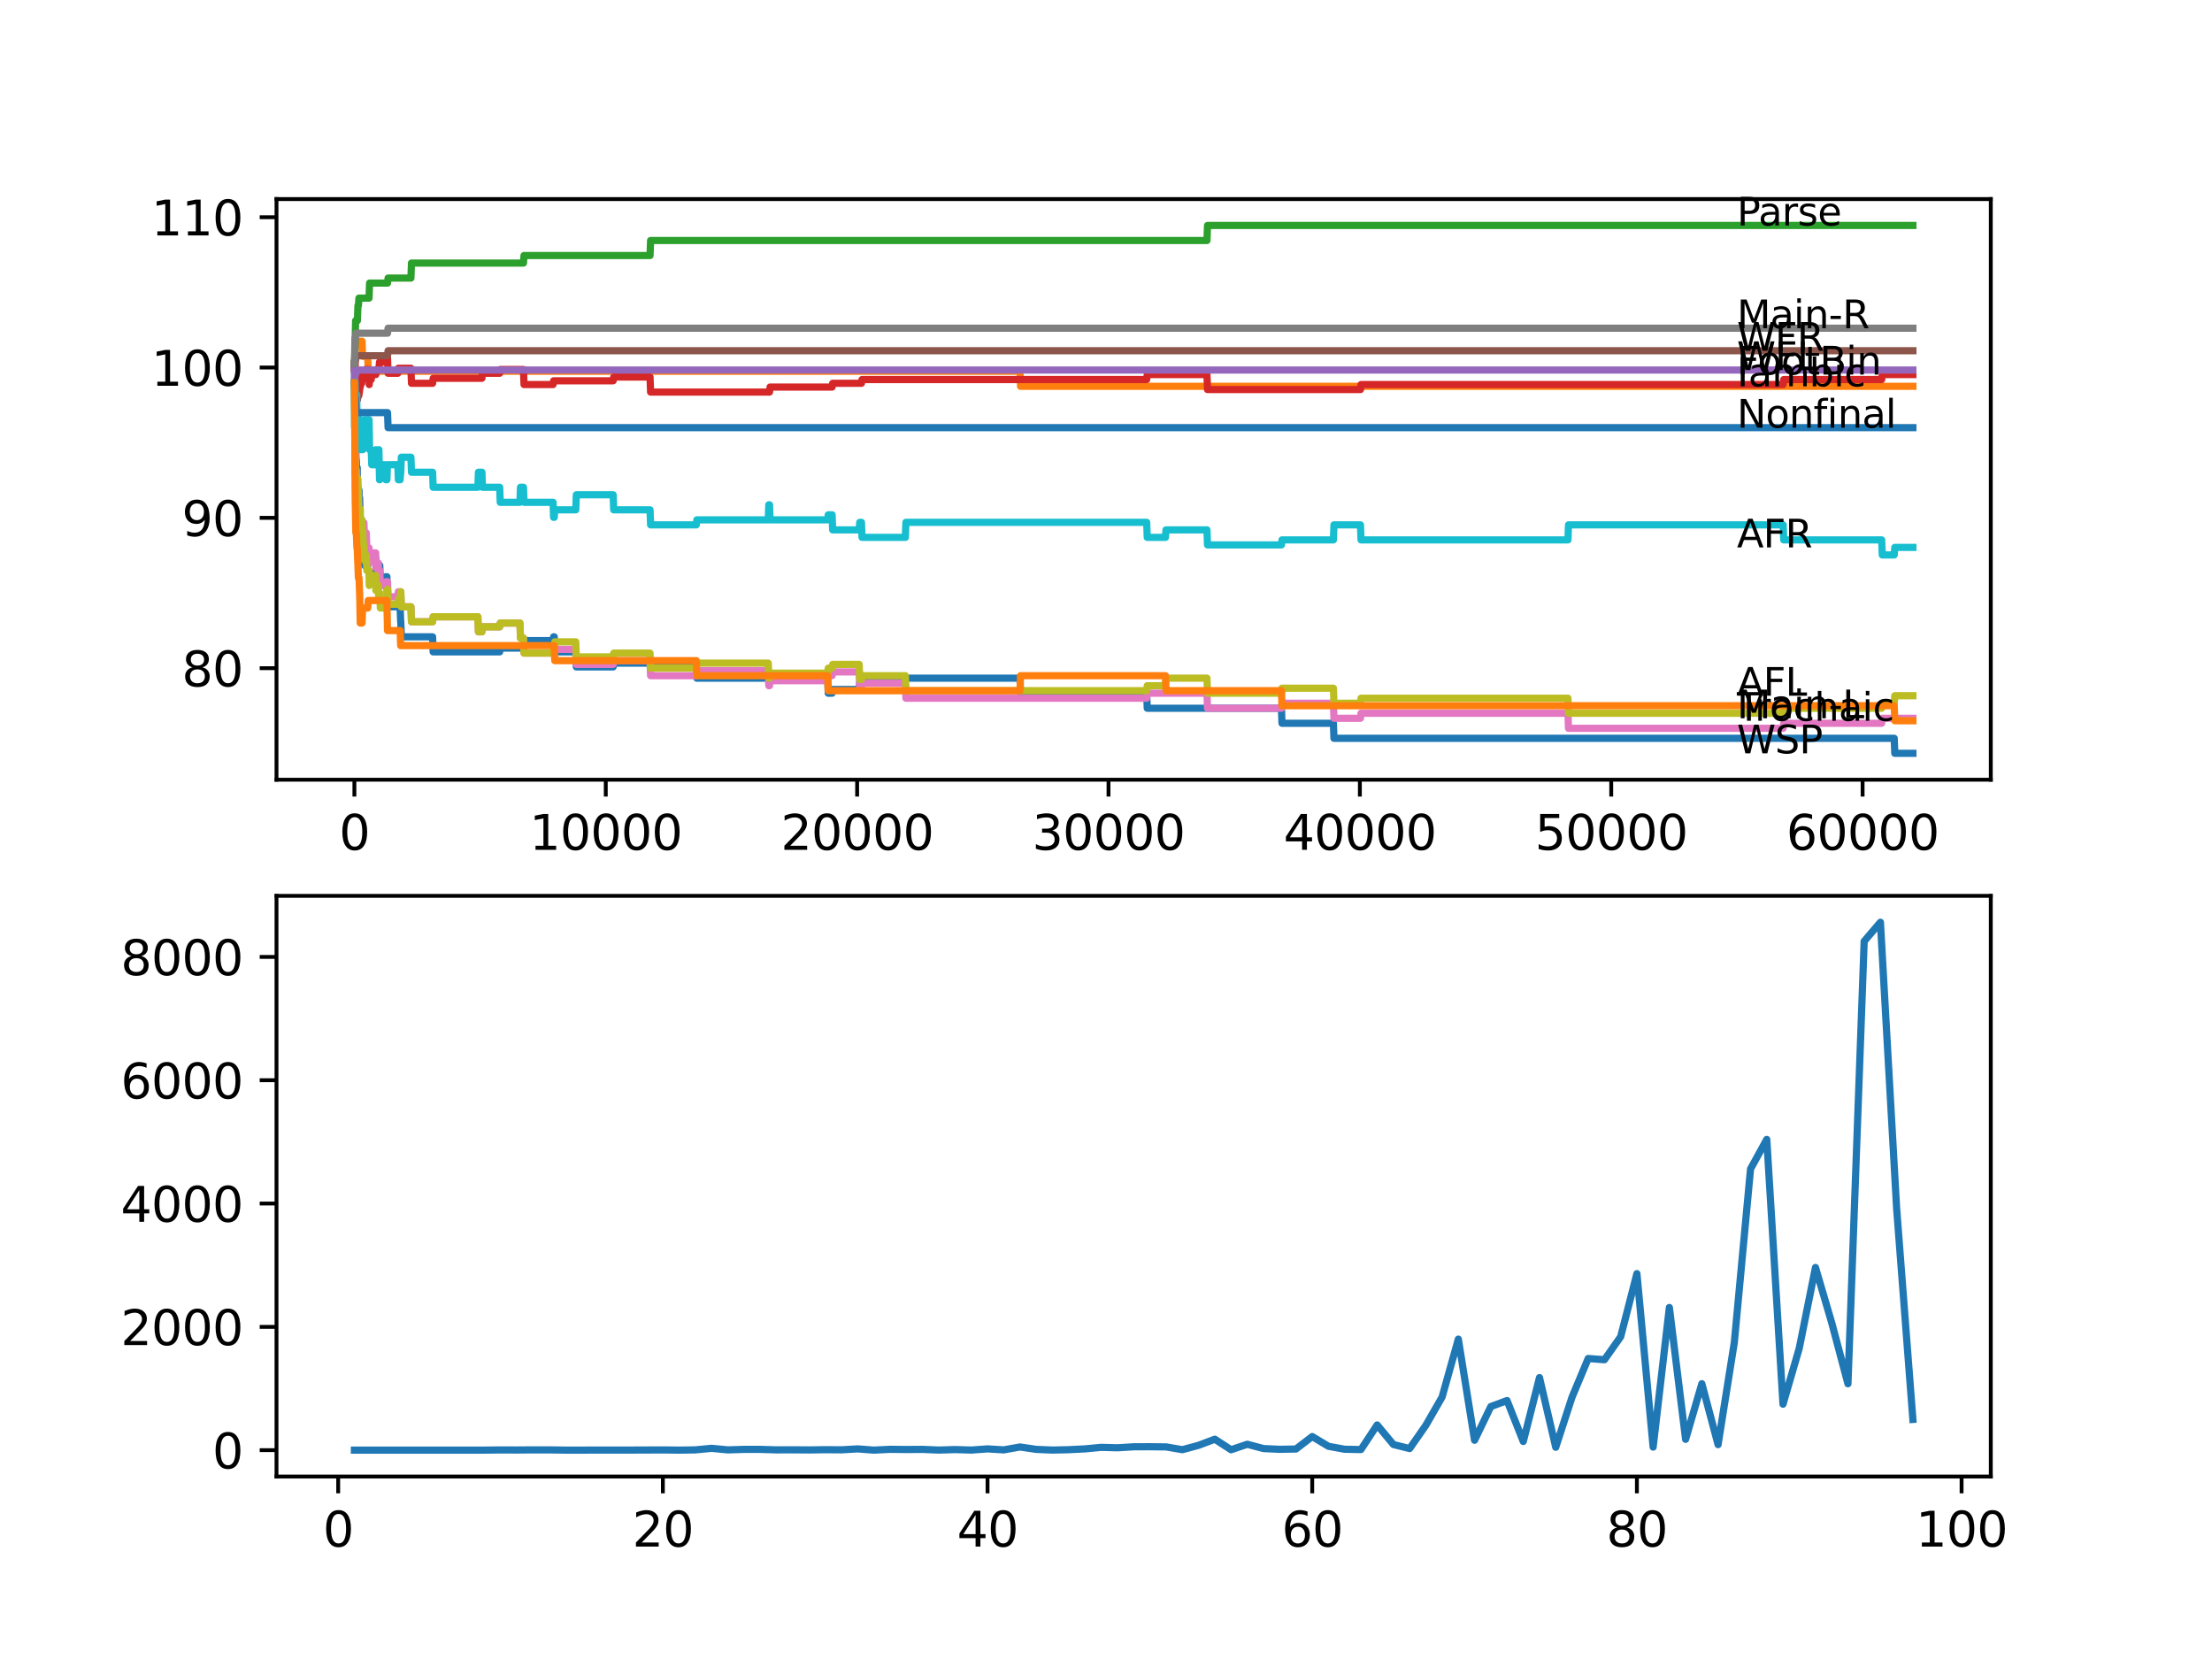 <?xml version="1.0" encoding="utf-8" standalone="no"?>
<!DOCTYPE svg PUBLIC "-//W3C//DTD SVG 1.1//EN"
  "http://www.w3.org/Graphics/SVG/1.1/DTD/svg11.dtd">
<svg xmlns:xlink="http://www.w3.org/1999/xlink" width="460.8pt" height="345.6pt" viewBox="0 0 460.8 345.6" xmlns="http://www.w3.org/2000/svg" version="1.1">
 <defs>
  <style type="text/css">*{stroke-linejoin: round; stroke-linecap: butt}</style>
 </defs>
 <g id="figure_1">
  <g id="patch_1">
   <path d="M 0 345.6 
L 460.8 345.6 
L 460.8 0 
L 0 0 
z
" style="fill: #ffffff"/>
  </g>
  <g id="axes_1">
   <g id="patch_2">
    <path d="M 57.6 162.432 
L 414.72 162.432 
L 414.72 41.472 
L 57.6 41.472 
z
" style="fill: #ffffff"/>
   </g>
   <g id="matplotlib.axis_1">
    <g id="xtick_1">
     <g id="line2d_1">
      <defs>
       <path id="me1a599a9f2" d="M 0 0 
L 0 3.5 
" style="stroke: #000000; stroke-width: 0.8"/>
      </defs>
      <g>
       <use xlink:href="#me1a599a9f2" x="73.827" y="162.432" style="stroke: #000000; stroke-width: 0.8"/>
      </g>
     </g>
     <g id="text_1">
      <!-- 0 -->
      <g transform="translate(70.646 177.03)scale(0.1 -0.1)">
       <defs>
        <path id="DejaVuSans-30" d="M 2034 4250 
Q 1547 4250 1301 3770 
Q 1056 3291 1056 2328 
Q 1056 1369 1301 889 
Q 1547 409 2034 409 
Q 2525 409 2770 889 
Q 3016 1369 3016 2328 
Q 3016 3291 2770 3770 
Q 2525 4250 2034 4250 
z
M 2034 4750 
Q 2819 4750 3233 4129 
Q 3647 3509 3647 2328 
Q 3647 1150 3233 529 
Q 2819 -91 2034 -91 
Q 1250 -91 836 529 
Q 422 1150 422 2328 
Q 422 3509 836 4129 
Q 1250 4750 2034 4750 
z
" transform="scale(0.016)"/>
       </defs>
       <use xlink:href="#DejaVuSans-30"/>
      </g>
     </g>
    </g>
    <g id="xtick_2">
     <g id="line2d_2">
      <g>
       <use xlink:href="#me1a599a9f2" x="126.192" y="162.432" style="stroke: #000000; stroke-width: 0.8"/>
      </g>
     </g>
     <g id="text_2">
      <!-- 10000 -->
      <g transform="translate(110.286 177.03)scale(0.1 -0.1)">
       <defs>
        <path id="DejaVuSans-31" d="M 794 531 
L 1825 531 
L 1825 4091 
L 703 3866 
L 703 4441 
L 1819 4666 
L 2450 4666 
L 2450 531 
L 3481 531 
L 3481 0 
L 794 0 
L 794 531 
z
" transform="scale(0.016)"/>
       </defs>
       <use xlink:href="#DejaVuSans-31"/>
       <use xlink:href="#DejaVuSans-30" x="63.623"/>
       <use xlink:href="#DejaVuSans-30" x="127.246"/>
       <use xlink:href="#DejaVuSans-30" x="190.869"/>
       <use xlink:href="#DejaVuSans-30" x="254.492"/>
      </g>
     </g>
    </g>
    <g id="xtick_3">
     <g id="line2d_3">
      <g>
       <use xlink:href="#me1a599a9f2" x="178.556" y="162.432" style="stroke: #000000; stroke-width: 0.8"/>
      </g>
     </g>
     <g id="text_3">
      <!-- 20000 -->
      <g transform="translate(162.65 177.03)scale(0.1 -0.1)">
       <defs>
        <path id="DejaVuSans-32" d="M 1228 531 
L 3431 531 
L 3431 0 
L 469 0 
L 469 531 
Q 828 903 1448 1529 
Q 2069 2156 2228 2338 
Q 2531 2678 2651 2914 
Q 2772 3150 2772 3378 
Q 2772 3750 2511 3984 
Q 2250 4219 1831 4219 
Q 1534 4219 1204 4116 
Q 875 4013 500 3803 
L 500 4441 
Q 881 4594 1212 4672 
Q 1544 4750 1819 4750 
Q 2544 4750 2975 4387 
Q 3406 4025 3406 3419 
Q 3406 3131 3298 2873 
Q 3191 2616 2906 2266 
Q 2828 2175 2409 1742 
Q 1991 1309 1228 531 
z
" transform="scale(0.016)"/>
       </defs>
       <use xlink:href="#DejaVuSans-32"/>
       <use xlink:href="#DejaVuSans-30" x="63.623"/>
       <use xlink:href="#DejaVuSans-30" x="127.246"/>
       <use xlink:href="#DejaVuSans-30" x="190.869"/>
       <use xlink:href="#DejaVuSans-30" x="254.492"/>
      </g>
     </g>
    </g>
    <g id="xtick_4">
     <g id="line2d_4">
      <g>
       <use xlink:href="#me1a599a9f2" x="230.921" y="162.432" style="stroke: #000000; stroke-width: 0.8"/>
      </g>
     </g>
     <g id="text_4">
      <!-- 30000 -->
      <g transform="translate(215.015 177.03)scale(0.1 -0.1)">
       <defs>
        <path id="DejaVuSans-33" d="M 2597 2516 
Q 3050 2419 3304 2112 
Q 3559 1806 3559 1356 
Q 3559 666 3084 287 
Q 2609 -91 1734 -91 
Q 1441 -91 1130 -33 
Q 819 25 488 141 
L 488 750 
Q 750 597 1062 519 
Q 1375 441 1716 441 
Q 2309 441 2620 675 
Q 2931 909 2931 1356 
Q 2931 1769 2642 2001 
Q 2353 2234 1838 2234 
L 1294 2234 
L 1294 2753 
L 1863 2753 
Q 2328 2753 2575 2939 
Q 2822 3125 2822 3475 
Q 2822 3834 2567 4026 
Q 2313 4219 1838 4219 
Q 1578 4219 1281 4162 
Q 984 4106 628 3988 
L 628 4550 
Q 988 4650 1302 4700 
Q 1616 4750 1894 4750 
Q 2613 4750 3031 4423 
Q 3450 4097 3450 3541 
Q 3450 3153 3228 2886 
Q 3006 2619 2597 2516 
z
" transform="scale(0.016)"/>
       </defs>
       <use xlink:href="#DejaVuSans-33"/>
       <use xlink:href="#DejaVuSans-30" x="63.623"/>
       <use xlink:href="#DejaVuSans-30" x="127.246"/>
       <use xlink:href="#DejaVuSans-30" x="190.869"/>
       <use xlink:href="#DejaVuSans-30" x="254.492"/>
      </g>
     </g>
    </g>
    <g id="xtick_5">
     <g id="line2d_5">
      <g>
       <use xlink:href="#me1a599a9f2" x="283.285" y="162.432" style="stroke: #000000; stroke-width: 0.8"/>
      </g>
     </g>
     <g id="text_5">
      <!-- 40000 -->
      <g transform="translate(267.379 177.03)scale(0.1 -0.1)">
       <defs>
        <path id="DejaVuSans-34" d="M 2419 4116 
L 825 1625 
L 2419 1625 
L 2419 4116 
z
M 2253 4666 
L 3047 4666 
L 3047 1625 
L 3713 1625 
L 3713 1100 
L 3047 1100 
L 3047 0 
L 2419 0 
L 2419 1100 
L 313 1100 
L 313 1709 
L 2253 4666 
z
" transform="scale(0.016)"/>
       </defs>
       <use xlink:href="#DejaVuSans-34"/>
       <use xlink:href="#DejaVuSans-30" x="63.623"/>
       <use xlink:href="#DejaVuSans-30" x="127.246"/>
       <use xlink:href="#DejaVuSans-30" x="190.869"/>
       <use xlink:href="#DejaVuSans-30" x="254.492"/>
      </g>
     </g>
    </g>
    <g id="xtick_6">
     <g id="line2d_6">
      <g>
       <use xlink:href="#me1a599a9f2" x="335.65" y="162.432" style="stroke: #000000; stroke-width: 0.8"/>
      </g>
     </g>
     <g id="text_6">
      <!-- 50000 -->
      <g transform="translate(319.744 177.03)scale(0.1 -0.1)">
       <defs>
        <path id="DejaVuSans-35" d="M 691 4666 
L 3169 4666 
L 3169 4134 
L 1269 4134 
L 1269 2991 
Q 1406 3038 1543 3061 
Q 1681 3084 1819 3084 
Q 2600 3084 3056 2656 
Q 3513 2228 3513 1497 
Q 3513 744 3044 326 
Q 2575 -91 1722 -91 
Q 1428 -91 1123 -41 
Q 819 9 494 109 
L 494 744 
Q 775 591 1075 516 
Q 1375 441 1709 441 
Q 2250 441 2565 725 
Q 2881 1009 2881 1497 
Q 2881 1984 2565 2268 
Q 2250 2553 1709 2553 
Q 1456 2553 1204 2497 
Q 953 2441 691 2322 
L 691 4666 
z
" transform="scale(0.016)"/>
       </defs>
       <use xlink:href="#DejaVuSans-35"/>
       <use xlink:href="#DejaVuSans-30" x="63.623"/>
       <use xlink:href="#DejaVuSans-30" x="127.246"/>
       <use xlink:href="#DejaVuSans-30" x="190.869"/>
       <use xlink:href="#DejaVuSans-30" x="254.492"/>
      </g>
     </g>
    </g>
    <g id="xtick_7">
     <g id="line2d_7">
      <g>
       <use xlink:href="#me1a599a9f2" x="388.014" y="162.432" style="stroke: #000000; stroke-width: 0.8"/>
      </g>
     </g>
     <g id="text_7">
      <!-- 60000 -->
      <g transform="translate(372.108 177.03)scale(0.1 -0.1)">
       <defs>
        <path id="DejaVuSans-36" d="M 2113 2584 
Q 1688 2584 1439 2293 
Q 1191 2003 1191 1497 
Q 1191 994 1439 701 
Q 1688 409 2113 409 
Q 2538 409 2786 701 
Q 3034 994 3034 1497 
Q 3034 2003 2786 2293 
Q 2538 2584 2113 2584 
z
M 3366 4563 
L 3366 3988 
Q 3128 4100 2886 4159 
Q 2644 4219 2406 4219 
Q 1781 4219 1451 3797 
Q 1122 3375 1075 2522 
Q 1259 2794 1537 2939 
Q 1816 3084 2150 3084 
Q 2853 3084 3261 2657 
Q 3669 2231 3669 1497 
Q 3669 778 3244 343 
Q 2819 -91 2113 -91 
Q 1303 -91 875 529 
Q 447 1150 447 2328 
Q 447 3434 972 4092 
Q 1497 4750 2381 4750 
Q 2619 4750 2861 4703 
Q 3103 4656 3366 4563 
z
" transform="scale(0.016)"/>
       </defs>
       <use xlink:href="#DejaVuSans-36"/>
       <use xlink:href="#DejaVuSans-30" x="63.623"/>
       <use xlink:href="#DejaVuSans-30" x="127.246"/>
       <use xlink:href="#DejaVuSans-30" x="190.869"/>
       <use xlink:href="#DejaVuSans-30" x="254.492"/>
      </g>
     </g>
    </g>
   </g>
   <g id="matplotlib.axis_2">
    <g id="ytick_1">
     <g id="line2d_8">
      <defs>
       <path id="mcb67c91f1e" d="M 0 0 
L -3.5 0 
" style="stroke: #000000; stroke-width: 0.8"/>
      </defs>
      <g>
       <use xlink:href="#mcb67c91f1e" x="57.6" y="139.189" style="stroke: #000000; stroke-width: 0.8"/>
      </g>
     </g>
     <g id="text_8">
      <!-- 80 -->
      <g transform="translate(37.875 142.989)scale(0.1 -0.1)">
       <defs>
        <path id="DejaVuSans-38" d="M 2034 2216 
Q 1584 2216 1326 1975 
Q 1069 1734 1069 1313 
Q 1069 891 1326 650 
Q 1584 409 2034 409 
Q 2484 409 2743 651 
Q 3003 894 3003 1313 
Q 3003 1734 2745 1975 
Q 2488 2216 2034 2216 
z
M 1403 2484 
Q 997 2584 770 2862 
Q 544 3141 544 3541 
Q 544 4100 942 4425 
Q 1341 4750 2034 4750 
Q 2731 4750 3128 4425 
Q 3525 4100 3525 3541 
Q 3525 3141 3298 2862 
Q 3072 2584 2669 2484 
Q 3125 2378 3379 2068 
Q 3634 1759 3634 1313 
Q 3634 634 3220 271 
Q 2806 -91 2034 -91 
Q 1263 -91 848 271 
Q 434 634 434 1313 
Q 434 1759 690 2068 
Q 947 2378 1403 2484 
z
M 1172 3481 
Q 1172 3119 1398 2916 
Q 1625 2713 2034 2713 
Q 2441 2713 2670 2916 
Q 2900 3119 2900 3481 
Q 2900 3844 2670 4047 
Q 2441 4250 2034 4250 
Q 1625 4250 1398 4047 
Q 1172 3844 1172 3481 
z
" transform="scale(0.016)"/>
       </defs>
       <use xlink:href="#DejaVuSans-38"/>
       <use xlink:href="#DejaVuSans-30" x="63.623"/>
      </g>
     </g>
    </g>
    <g id="ytick_2">
     <g id="line2d_9">
      <g>
       <use xlink:href="#mcb67c91f1e" x="57.6" y="107.876" style="stroke: #000000; stroke-width: 0.8"/>
      </g>
     </g>
     <g id="text_9">
      <!-- 90 -->
      <g transform="translate(37.875 111.675)scale(0.1 -0.1)">
       <defs>
        <path id="DejaVuSans-39" d="M 703 97 
L 703 672 
Q 941 559 1184 500 
Q 1428 441 1663 441 
Q 2288 441 2617 861 
Q 2947 1281 2994 2138 
Q 2813 1869 2534 1725 
Q 2256 1581 1919 1581 
Q 1219 1581 811 2004 
Q 403 2428 403 3163 
Q 403 3881 828 4315 
Q 1253 4750 1959 4750 
Q 2769 4750 3195 4129 
Q 3622 3509 3622 2328 
Q 3622 1225 3098 567 
Q 2575 -91 1691 -91 
Q 1453 -91 1209 -44 
Q 966 3 703 97 
z
M 1959 2075 
Q 2384 2075 2632 2365 
Q 2881 2656 2881 3163 
Q 2881 3666 2632 3958 
Q 2384 4250 1959 4250 
Q 1534 4250 1286 3958 
Q 1038 3666 1038 3163 
Q 1038 2656 1286 2365 
Q 1534 2075 1959 2075 
z
" transform="scale(0.016)"/>
       </defs>
       <use xlink:href="#DejaVuSans-39"/>
       <use xlink:href="#DejaVuSans-30" x="63.623"/>
      </g>
     </g>
    </g>
    <g id="ytick_3">
     <g id="line2d_10">
      <g>
       <use xlink:href="#mcb67c91f1e" x="57.6" y="76.562" style="stroke: #000000; stroke-width: 0.8"/>
      </g>
     </g>
     <g id="text_10">
      <!-- 100 -->
      <g transform="translate(31.512 80.361)scale(0.1 -0.1)">
       <use xlink:href="#DejaVuSans-31"/>
       <use xlink:href="#DejaVuSans-30" x="63.623"/>
       <use xlink:href="#DejaVuSans-30" x="127.246"/>
      </g>
     </g>
    </g>
    <g id="ytick_4">
     <g id="line2d_11">
      <g>
       <use xlink:href="#mcb67c91f1e" x="57.6" y="45.248" style="stroke: #000000; stroke-width: 0.8"/>
      </g>
     </g>
     <g id="text_11">
      <!-- 110 -->
      <g transform="translate(31.512 49.047)scale(0.1 -0.1)">
       <use xlink:href="#DejaVuSans-31"/>
       <use xlink:href="#DejaVuSans-31" x="63.623"/>
       <use xlink:href="#DejaVuSans-30" x="127.246"/>
      </g>
     </g>
    </g>
   </g>
   <g id="line2d_12">
    <path d="M 73.833 76.562 
L 73.838 76.562 
L 73.864 74.996 
L 73.917 84.39 
L 73.922 84.39 
L 73.937 84.39 
L 74.047 93.784 
L 74.058 92.741 
L 74.074 92.741 
L 74.189 95.872 
L 74.231 95.872 
L 74.325 99.003 
L 74.341 98.22 
L 74.393 98.22 
L 74.419 97.438 
L 74.424 100.569 
L 74.493 99.786 
L 74.513 99.786 
L 74.634 106.049 
L 74.655 106.049 
L 74.775 102.135 
L 74.791 102.135 
L 74.859 105.266 
L 74.901 103.7 
L 74.922 103.7 
L 75.042 109.963 
L 75.158 109.18 
L 75.341 109.18 
L 75.409 108.397 
L 75.414 111.529 
L 75.435 111.529 
L 75.571 111.529 
L 75.686 114.66 
L 75.812 114.66 
L 75.927 117.792 
L 76.598 117.792 
L 76.713 116.226 
L 78.263 116.226 
L 78.378 119.357 
L 78.938 119.357 
L 79.059 117.792 
L 79.111 117.792 
L 79.226 120.923 
L 80.268 120.923 
L 80.384 120.14 
L 80.598 120.14 
L 80.719 126.403 
L 83.353 126.403 
L 83.468 129.534 
L 83.489 129.534 
L 83.604 132.666 
L 90.118 132.666 
L 90.233 135.797 
L 104.094 135.797 
L 104.209 135.014 
L 109.048 135.014 
L 109.163 133.448 
L 115.211 133.448 
L 115.326 132.666 
L 115.457 132.666 
L 115.572 135.797 
L 119.945 135.797 
L 120.06 138.928 
L 127.731 138.928 
L 127.847 138.146 
L 145.048 138.146 
L 145.164 141.277 
L 172.419 141.277 
L 172.535 144.408 
L 173.341 144.408 
L 173.456 143.625 
L 178.986 143.625 
L 179.101 142.06 
L 179.457 142.06 
L 179.572 141.277 
L 212.483 141.277 
L 212.599 144.408 
L 238.875 144.408 
L 238.99 147.54 
L 266.948 147.54 
L 267.063 150.671 
L 277.771 150.671 
L 277.887 153.802 
L 394.602 153.802 
L 394.717 156.934 
L 398.487 156.934 
L 398.487 156.934 
" clip-path="url(#paa5e6bef16)" style="fill: none; stroke: #1f77b4; stroke-width: 1.5; stroke-linecap: square"/>
   </g>
   <g id="line2d_13">
    <path d="M 73.833 75.779 
L 73.869 75.779 
L 73.995 71.082 
L 75.419 71.082 
L 75.535 74.213 
L 76.598 74.213 
L 76.713 77.345 
L 212.483 77.345 
L 212.599 80.476 
L 398.487 80.476 
L 398.487 80.476 
" clip-path="url(#paa5e6bef16)" style="fill: none; stroke: #ff7f0e; stroke-width: 1.5; stroke-linecap: square"/>
   </g>
   <g id="line2d_14">
    <path d="M 73.833 75.779 
L 73.838 75.779 
L 73.848 77.345 
L 73.958 72.021 
L 73.964 72.021 
L 74.079 66.802 
L 74.451 66.802 
L 74.566 63.671 
L 74.66 63.671 
L 74.775 62.105 
L 76.875 62.105 
L 76.99 58.974 
L 80.729 58.974 
L 80.844 57.93 
L 85.604 57.93 
L 85.719 54.799 
L 109.048 54.799 
L 109.163 53.233 
L 135.413 53.233 
L 135.529 50.102 
L 251.432 50.102 
L 251.547 46.97 
L 398.487 46.97 
L 398.487 46.97 
" clip-path="url(#paa5e6bef16)" style="fill: none; stroke: #2ca02c; stroke-width: 1.5; stroke-linecap: square"/>
   </g>
   <g id="line2d_15">
    <path d="M 73.833 76.562 
L 73.843 76.562 
L 73.864 77.501 
L 73.958 74.37 
L 73.964 74.37 
L 74.084 81.676 
L 74.325 81.676 
L 74.445 80.111 
L 74.451 80.111 
L 74.472 83.242 
L 74.561 82.459 
L 74.733 82.459 
L 74.849 81.676 
L 74.87 81.676 
L 74.985 80.633 
L 75.042 80.633 
L 75.158 79.85 
L 75.341 79.85 
L 75.456 79.067 
L 75.461 79.067 
L 75.576 78.023 
L 76.016 78.023 
L 76.132 76.979 
L 76.875 76.979 
L 76.917 80.111 
L 76.985 79.067 
L 77.331 79.067 
L 77.446 78.023 
L 78.299 78.023 
L 78.415 76.979 
L 78.938 76.979 
L 79.059 75.414 
L 80.268 75.414 
L 80.384 74.631 
L 80.729 74.631 
L 80.844 77.762 
L 82.871 77.762 
L 82.986 76.718 
L 85.604 76.718 
L 85.719 79.85 
L 90.118 79.85 
L 90.233 78.806 
L 100.392 78.806 
L 100.507 77.762 
L 104.094 77.762 
L 104.209 76.979 
L 109.048 76.979 
L 109.163 80.111 
L 115.211 80.111 
L 115.326 79.328 
L 127.731 79.328 
L 127.847 78.545 
L 135.413 78.545 
L 135.529 81.676 
L 160.302 81.676 
L 160.417 80.633 
L 173.341 80.633 
L 173.456 79.85 
L 179.457 79.85 
L 179.572 79.067 
L 238.875 79.067 
L 238.99 78.023 
L 251.432 78.023 
L 251.547 81.154 
L 283.411 81.154 
L 283.526 80.111 
L 371.467 80.111 
L 371.582 79.067 
L 391.989 79.067 
L 392.104 78.023 
L 398.487 78.023 
L 398.487 78.023 
" clip-path="url(#paa5e6bef16)" style="fill: none; stroke: #d62728; stroke-width: 1.5; stroke-linecap: square"/>
   </g>
   <g id="line2d_16">
    <path d="M 73.833 76.562 
L 73.843 76.562 
L 73.854 79.693 
L 73.953 78.127 
L 74.047 78.127 
L 74.163 77.084 
L 398.487 77.084 
L 398.487 77.084 
" clip-path="url(#paa5e6bef16)" style="fill: none; stroke: #9467bd; stroke-width: 1.5; stroke-linecap: square"/>
   </g>
   <g id="line2d_17">
    <path d="M 73.833 75.779 
L 73.848 75.779 
L 73.964 75.153 
L 74.042 75.153 
L 74.157 74.109 
L 80.729 74.109 
L 80.844 73.065 
L 398.487 73.065 
L 398.487 73.065 
" clip-path="url(#paa5e6bef16)" style="fill: none; stroke: #8c564b; stroke-width: 1.5; stroke-linecap: square"/>
   </g>
   <g id="line2d_18">
    <path d="M 73.833 79.693 
L 73.937 87.261 
L 73.953 86.478 
L 73.964 86.478 
L 74.095 99.003 
L 74.231 99.003 
L 74.257 97.959 
L 74.262 101.091 
L 74.33 100.308 
L 74.393 100.308 
L 74.451 99.525 
L 74.456 102.657 
L 74.493 101.874 
L 74.655 101.874 
L 74.733 108.136 
L 74.77 107.354 
L 74.859 107.354 
L 74.87 110.485 
L 74.969 108.397 
L 75.042 108.397 
L 75.069 107.615 
L 75.074 110.746 
L 75.137 110.746 
L 75.341 110.746 
L 75.456 109.963 
L 75.461 109.963 
L 75.576 108.919 
L 75.812 108.919 
L 75.927 112.051 
L 76.016 112.051 
L 76.132 111.007 
L 76.304 111.007 
L 76.42 114.138 
L 76.875 114.138 
L 76.917 117.27 
L 76.985 116.226 
L 77.331 116.226 
L 77.446 115.182 
L 78.263 115.182 
L 78.299 118.313 
L 78.373 117.27 
L 78.802 117.27 
L 78.917 120.401 
L 78.938 120.401 
L 79.059 118.835 
L 79.111 118.835 
L 79.226 121.967 
L 80.268 121.967 
L 80.384 121.184 
L 80.729 121.184 
L 80.844 124.315 
L 82.871 124.315 
L 82.986 123.271 
L 83.489 123.271 
L 83.604 126.403 
L 85.604 126.403 
L 85.719 129.534 
L 90.118 129.534 
L 90.233 128.49 
L 99.549 128.49 
L 99.664 131.622 
L 100.392 131.622 
L 100.507 130.578 
L 104.094 130.578 
L 104.209 129.795 
L 108.31 129.795 
L 108.425 132.927 
L 109.048 132.927 
L 109.163 136.058 
L 115.211 136.058 
L 115.326 135.275 
L 119.945 135.275 
L 120.06 138.406 
L 127.731 138.406 
L 127.847 137.624 
L 135.413 137.624 
L 135.529 140.755 
L 145.048 140.755 
L 145.164 139.711 
L 160.04 139.711 
L 160.156 142.843 
L 160.302 142.843 
L 160.417 141.799 
L 172.419 141.799 
L 172.535 140.755 
L 173.341 140.755 
L 173.456 139.972 
L 178.986 139.972 
L 179.101 143.104 
L 179.457 143.104 
L 179.572 142.321 
L 188.6 142.321 
L 188.715 145.452 
L 238.875 145.452 
L 238.99 144.408 
L 251.432 144.408 
L 251.547 147.54 
L 266.948 147.54 
L 267.063 146.496 
L 277.771 146.496 
L 277.887 149.627 
L 283.411 149.627 
L 283.526 148.583 
L 326.633 148.583 
L 326.748 151.715 
L 371.467 151.715 
L 371.582 150.671 
L 391.989 150.671 
L 392.104 149.627 
L 398.487 149.627 
L 398.487 149.627 
" clip-path="url(#paa5e6bef16)" style="fill: none; stroke: #e377c2; stroke-width: 1.5; stroke-linecap: square"/>
   </g>
   <g id="line2d_19">
    <path d="M 73.833 75.779 
L 73.948 70.456 
L 74.042 70.456 
L 74.157 69.412 
L 80.729 69.412 
L 80.844 68.368 
L 398.487 68.368 
L 398.487 68.368 
" clip-path="url(#paa5e6bef16)" style="fill: none; stroke: #7f7f7f; stroke-width: 1.5; stroke-linecap: square"/>
   </g>
   <g id="line2d_20">
    <path d="M 73.833 79.693 
L 73.838 79.693 
L 73.979 99.003 
L 73.995 99.003 
L 74.042 95.872 
L 74.053 102.135 
L 74.095 100.569 
L 74.231 100.569 
L 74.257 99.525 
L 74.262 102.657 
L 74.33 101.874 
L 74.393 101.874 
L 74.451 99.525 
L 74.456 102.657 
L 74.503 101.874 
L 74.513 101.874 
L 74.545 105.005 
L 74.623 103.439 
L 74.655 103.439 
L 74.733 109.702 
L 74.77 108.919 
L 74.791 108.919 
L 74.859 107.354 
L 74.864 110.485 
L 74.896 109.441 
L 74.922 109.441 
L 75.037 106.832 
L 75.042 106.832 
L 75.069 106.049 
L 75.074 109.18 
L 75.137 109.18 
L 75.341 109.18 
L 75.409 108.397 
L 75.414 111.529 
L 75.435 111.529 
L 75.461 111.529 
L 75.571 110.485 
L 75.686 113.616 
L 75.812 113.616 
L 75.927 116.748 
L 76.016 116.748 
L 76.132 115.704 
L 76.304 115.704 
L 76.42 118.835 
L 76.875 118.835 
L 76.917 121.967 
L 76.985 120.923 
L 77.331 120.923 
L 77.446 119.879 
L 78.263 119.879 
L 78.299 123.011 
L 78.373 121.967 
L 78.802 121.967 
L 78.917 125.098 
L 78.938 125.098 
L 79.059 123.532 
L 79.111 123.532 
L 79.226 126.664 
L 80.268 126.664 
L 80.384 125.881 
L 80.598 125.881 
L 80.719 122.75 
L 80.729 122.75 
L 80.844 125.881 
L 82.871 125.881 
L 82.986 124.837 
L 83.353 124.837 
L 83.468 123.271 
L 83.489 123.271 
L 83.604 126.403 
L 85.604 126.403 
L 85.719 129.534 
L 90.118 129.534 
L 90.233 128.49 
L 99.549 128.49 
L 99.664 131.622 
L 100.392 131.622 
L 100.507 130.578 
L 104.094 130.578 
L 104.209 129.795 
L 108.31 129.795 
L 108.425 132.927 
L 109.048 132.927 
L 109.163 136.058 
L 115.211 136.058 
L 115.326 135.275 
L 115.457 135.275 
L 115.572 133.709 
L 119.945 133.709 
L 120.06 136.841 
L 127.731 136.841 
L 127.847 136.058 
L 135.413 136.058 
L 135.529 139.189 
L 145.048 139.189 
L 145.164 138.146 
L 160.04 138.146 
L 160.156 141.277 
L 160.302 141.277 
L 160.417 140.233 
L 172.419 140.233 
L 172.535 139.189 
L 173.341 139.189 
L 173.456 138.406 
L 178.986 138.406 
L 179.101 141.538 
L 179.457 141.538 
L 179.572 140.755 
L 188.6 140.755 
L 188.715 143.886 
L 238.875 143.886 
L 238.99 142.843 
L 242.781 142.843 
L 242.897 141.277 
L 251.432 141.277 
L 251.547 144.408 
L 266.948 144.408 
L 267.063 143.365 
L 277.771 143.365 
L 277.887 146.496 
L 283.411 146.496 
L 283.526 145.452 
L 326.633 145.452 
L 326.748 148.583 
L 371.467 148.583 
L 371.582 147.54 
L 391.989 147.54 
L 392.104 146.496 
L 394.602 146.496 
L 394.717 144.93 
L 398.487 144.93 
L 398.487 144.93 
" clip-path="url(#paa5e6bef16)" style="fill: none; stroke: #bcbd22; stroke-width: 1.5; stroke-linecap: square"/>
   </g>
   <g id="line2d_21">
    <path d="M 73.833 79.693 
L 73.838 79.693 
L 73.875 88.983 
L 73.953 82.72 
L 73.964 82.72 
L 74.074 87.939 
L 73.979 79.589 
L 74.079 86.373 
L 74.231 86.373 
L 74.325 82.198 
L 74.346 85.33 
L 74.393 85.33 
L 74.513 93.158 
L 74.629 88.461 
L 74.655 88.461 
L 74.66 86.895 
L 74.739 93.158 
L 74.749 93.158 
L 74.791 93.158 
L 74.87 90.027 
L 74.901 93.158 
L 74.922 93.158 
L 75.037 90.549 
L 75.042 90.549 
L 75.069 93.68 
L 75.152 90.549 
L 75.341 90.549 
L 75.409 93.68 
L 75.451 90.549 
L 75.461 90.549 
L 75.571 93.68 
L 75.686 90.549 
L 75.812 90.549 
L 75.927 87.417 
L 76.016 87.417 
L 76.132 90.549 
L 76.304 90.549 
L 76.42 87.417 
L 76.875 87.417 
L 76.996 93.68 
L 77.331 93.68 
L 77.446 96.811 
L 78.263 96.811 
L 78.299 93.68 
L 78.373 96.811 
L 78.802 96.811 
L 78.917 93.68 
L 78.938 93.68 
L 79.059 99.943 
L 79.111 99.943 
L 79.226 96.811 
L 80.268 96.811 
L 80.384 99.943 
L 80.598 99.943 
L 80.719 96.811 
L 82.871 96.811 
L 82.986 99.943 
L 83.353 99.943 
L 83.468 98.377 
L 83.489 98.377 
L 83.604 95.246 
L 85.604 95.246 
L 85.719 98.377 
L 90.118 98.377 
L 90.233 101.508 
L 99.549 101.508 
L 99.664 98.377 
L 100.392 98.377 
L 100.507 101.508 
L 104.094 101.508 
L 104.209 104.64 
L 108.31 104.64 
L 108.425 101.508 
L 109.048 101.508 
L 109.163 104.64 
L 115.211 104.64 
L 115.326 107.771 
L 115.457 107.771 
L 115.572 106.205 
L 119.945 106.205 
L 120.06 103.074 
L 127.731 103.074 
L 127.847 106.205 
L 135.413 106.205 
L 135.529 109.337 
L 145.048 109.337 
L 145.164 108.293 
L 160.04 108.293 
L 160.156 105.162 
L 160.302 105.162 
L 160.417 108.293 
L 172.419 108.293 
L 172.535 107.249 
L 173.341 107.249 
L 173.456 110.381 
L 178.986 110.381 
L 179.101 108.815 
L 179.457 108.815 
L 179.572 111.946 
L 188.6 111.946 
L 188.715 108.815 
L 238.875 108.815 
L 238.99 111.946 
L 242.781 111.946 
L 242.897 110.381 
L 251.432 110.381 
L 251.547 113.512 
L 266.948 113.512 
L 267.063 112.468 
L 277.771 112.468 
L 277.887 109.337 
L 283.411 109.337 
L 283.526 112.468 
L 326.633 112.468 
L 326.748 109.337 
L 371.467 109.337 
L 371.582 112.468 
L 391.989 112.468 
L 392.104 115.6 
L 394.602 115.6 
L 394.717 114.034 
L 398.487 114.034 
L 398.487 114.034 
" clip-path="url(#paa5e6bef16)" style="fill: none; stroke: #17becf; stroke-width: 1.5; stroke-linecap: square"/>
   </g>
   <g id="line2d_22">
    <path d="M 73.833 79.693 
L 73.848 79.693 
L 73.964 82.824 
L 74.042 82.824 
L 74.157 85.956 
L 80.729 85.956 
L 80.844 89.087 
L 398.487 89.087 
L 398.487 89.087 
" clip-path="url(#paa5e6bef16)" style="fill: none; stroke: #1f77b4; stroke-width: 1.5; stroke-linecap: square"/>
   </g>
   <g id="line2d_23">
    <path d="M 73.833 79.693 
L 73.848 79.693 
L 74 104.744 
L 74.006 104.744 
L 74.126 111.007 
L 74.231 111.007 
L 74.346 114.138 
L 74.419 114.138 
L 74.534 117.27 
L 74.545 117.27 
L 74.66 120.401 
L 74.791 120.401 
L 74.906 123.532 
L 74.922 123.532 
L 75.042 129.795 
L 75.419 129.795 
L 75.535 126.664 
L 76.598 126.664 
L 76.713 125.098 
L 80.598 125.098 
L 80.719 131.361 
L 83.353 131.361 
L 83.468 134.492 
L 115.457 134.492 
L 115.572 137.624 
L 145.048 137.624 
L 145.164 140.755 
L 172.419 140.755 
L 172.535 143.886 
L 212.483 143.886 
L 212.599 140.755 
L 242.781 140.755 
L 242.897 143.886 
L 266.948 143.886 
L 267.063 147.018 
L 394.602 147.018 
L 394.717 150.149 
L 398.487 150.149 
L 398.487 150.149 
" clip-path="url(#paa5e6bef16)" style="fill: none; stroke: #ff7f0e; stroke-width: 1.5; stroke-linecap: square"/>
   </g>
   <g id="patch_3">
    <path d="M 57.6 162.432 
L 57.6 41.472 
" style="fill: none; stroke: #000000; stroke-width: 0.8; stroke-linejoin: miter; stroke-linecap: square"/>
   </g>
   <g id="patch_4">
    <path d="M 414.72 162.432 
L 414.72 41.472 
" style="fill: none; stroke: #000000; stroke-width: 0.8; stroke-linejoin: miter; stroke-linecap: square"/>
   </g>
   <g id="patch_5">
    <path d="M 57.6 162.432 
L 414.72 162.432 
" style="fill: none; stroke: #000000; stroke-width: 0.8; stroke-linejoin: miter; stroke-linecap: square"/>
   </g>
   <g id="patch_6">
    <path d="M 57.6 41.472 
L 414.72 41.472 
" style="fill: none; stroke: #000000; stroke-width: 0.8; stroke-linejoin: miter; stroke-linecap: square"/>
   </g>
   <g id="text_12">
    <!-- WSP -->
    <g transform="translate(361.832 156.934)scale(0.08 -0.08)">
     <defs>
      <path id="DejaVuSans-57" d="M 213 4666 
L 850 4666 
L 1831 722 
L 2809 4666 
L 3519 4666 
L 4500 722 
L 5478 4666 
L 6119 4666 
L 4947 0 
L 4153 0 
L 3169 4050 
L 2175 0 
L 1381 0 
L 213 4666 
z
" transform="scale(0.016)"/>
      <path id="DejaVuSans-53" d="M 3425 4513 
L 3425 3897 
Q 3066 4069 2747 4153 
Q 2428 4238 2131 4238 
Q 1616 4238 1336 4038 
Q 1056 3838 1056 3469 
Q 1056 3159 1242 3001 
Q 1428 2844 1947 2747 
L 2328 2669 
Q 3034 2534 3370 2195 
Q 3706 1856 3706 1288 
Q 3706 609 3251 259 
Q 2797 -91 1919 -91 
Q 1588 -91 1214 -16 
Q 841 59 441 206 
L 441 856 
Q 825 641 1194 531 
Q 1563 422 1919 422 
Q 2459 422 2753 634 
Q 3047 847 3047 1241 
Q 3047 1584 2836 1778 
Q 2625 1972 2144 2069 
L 1759 2144 
Q 1053 2284 737 2584 
Q 422 2884 422 3419 
Q 422 4038 858 4394 
Q 1294 4750 2059 4750 
Q 2388 4750 2728 4690 
Q 3069 4631 3425 4513 
z
" transform="scale(0.016)"/>
      <path id="DejaVuSans-50" d="M 1259 4147 
L 1259 2394 
L 2053 2394 
Q 2494 2394 2734 2622 
Q 2975 2850 2975 3272 
Q 2975 3691 2734 3919 
Q 2494 4147 2053 4147 
L 1259 4147 
z
M 628 4666 
L 2053 4666 
Q 2838 4666 3239 4311 
Q 3641 3956 3641 3272 
Q 3641 2581 3239 2228 
Q 2838 1875 2053 1875 
L 1259 1875 
L 1259 0 
L 628 0 
L 628 4666 
z
" transform="scale(0.016)"/>
     </defs>
     <use xlink:href="#DejaVuSans-57"/>
     <use xlink:href="#DejaVuSans-53" x="98.877"/>
     <use xlink:href="#DejaVuSans-50" x="162.354"/>
    </g>
   </g>
   <g id="text_13">
    <!-- Iambic -->
    <g transform="translate(361.832 80.476)scale(0.08 -0.08)">
     <defs>
      <path id="DejaVuSans-49" d="M 628 4666 
L 1259 4666 
L 1259 0 
L 628 0 
L 628 4666 
z
" transform="scale(0.016)"/>
      <path id="DejaVuSans-61" d="M 2194 1759 
Q 1497 1759 1228 1600 
Q 959 1441 959 1056 
Q 959 750 1161 570 
Q 1363 391 1709 391 
Q 2188 391 2477 730 
Q 2766 1069 2766 1631 
L 2766 1759 
L 2194 1759 
z
M 3341 1997 
L 3341 0 
L 2766 0 
L 2766 531 
Q 2569 213 2275 61 
Q 1981 -91 1556 -91 
Q 1019 -91 701 211 
Q 384 513 384 1019 
Q 384 1609 779 1909 
Q 1175 2209 1959 2209 
L 2766 2209 
L 2766 2266 
Q 2766 2663 2505 2880 
Q 2244 3097 1772 3097 
Q 1472 3097 1187 3025 
Q 903 2953 641 2809 
L 641 3341 
Q 956 3463 1253 3523 
Q 1550 3584 1831 3584 
Q 2591 3584 2966 3190 
Q 3341 2797 3341 1997 
z
" transform="scale(0.016)"/>
      <path id="DejaVuSans-6d" d="M 3328 2828 
Q 3544 3216 3844 3400 
Q 4144 3584 4550 3584 
Q 5097 3584 5394 3201 
Q 5691 2819 5691 2113 
L 5691 0 
L 5113 0 
L 5113 2094 
Q 5113 2597 4934 2840 
Q 4756 3084 4391 3084 
Q 3944 3084 3684 2787 
Q 3425 2491 3425 1978 
L 3425 0 
L 2847 0 
L 2847 2094 
Q 2847 2600 2669 2842 
Q 2491 3084 2119 3084 
Q 1678 3084 1418 2786 
Q 1159 2488 1159 1978 
L 1159 0 
L 581 0 
L 581 3500 
L 1159 3500 
L 1159 2956 
Q 1356 3278 1631 3431 
Q 1906 3584 2284 3584 
Q 2666 3584 2933 3390 
Q 3200 3197 3328 2828 
z
" transform="scale(0.016)"/>
      <path id="DejaVuSans-62" d="M 3116 1747 
Q 3116 2381 2855 2742 
Q 2594 3103 2138 3103 
Q 1681 3103 1420 2742 
Q 1159 2381 1159 1747 
Q 1159 1113 1420 752 
Q 1681 391 2138 391 
Q 2594 391 2855 752 
Q 3116 1113 3116 1747 
z
M 1159 2969 
Q 1341 3281 1617 3432 
Q 1894 3584 2278 3584 
Q 2916 3584 3314 3078 
Q 3713 2572 3713 1747 
Q 3713 922 3314 415 
Q 2916 -91 2278 -91 
Q 1894 -91 1617 61 
Q 1341 213 1159 525 
L 1159 0 
L 581 0 
L 581 4863 
L 1159 4863 
L 1159 2969 
z
" transform="scale(0.016)"/>
      <path id="DejaVuSans-69" d="M 603 3500 
L 1178 3500 
L 1178 0 
L 603 0 
L 603 3500 
z
M 603 4863 
L 1178 4863 
L 1178 4134 
L 603 4134 
L 603 4863 
z
" transform="scale(0.016)"/>
      <path id="DejaVuSans-63" d="M 3122 3366 
L 3122 2828 
Q 2878 2963 2633 3030 
Q 2388 3097 2138 3097 
Q 1578 3097 1268 2742 
Q 959 2388 959 1747 
Q 959 1106 1268 751 
Q 1578 397 2138 397 
Q 2388 397 2633 464 
Q 2878 531 3122 666 
L 3122 134 
Q 2881 22 2623 -34 
Q 2366 -91 2075 -91 
Q 1284 -91 818 406 
Q 353 903 353 1747 
Q 353 2603 823 3093 
Q 1294 3584 2113 3584 
Q 2378 3584 2631 3529 
Q 2884 3475 3122 3366 
z
" transform="scale(0.016)"/>
     </defs>
     <use xlink:href="#DejaVuSans-49"/>
     <use xlink:href="#DejaVuSans-61" x="29.492"/>
     <use xlink:href="#DejaVuSans-6d" x="90.771"/>
     <use xlink:href="#DejaVuSans-62" x="188.184"/>
     <use xlink:href="#DejaVuSans-69" x="251.66"/>
     <use xlink:href="#DejaVuSans-63" x="279.443"/>
    </g>
   </g>
   <g id="text_14">
    <!-- Parse -->
    <g transform="translate(361.832 46.97)scale(0.08 -0.08)">
     <defs>
      <path id="DejaVuSans-72" d="M 2631 2963 
Q 2534 3019 2420 3045 
Q 2306 3072 2169 3072 
Q 1681 3072 1420 2755 
Q 1159 2438 1159 1844 
L 1159 0 
L 581 0 
L 581 3500 
L 1159 3500 
L 1159 2956 
Q 1341 3275 1631 3429 
Q 1922 3584 2338 3584 
Q 2397 3584 2469 3576 
Q 2541 3569 2628 3553 
L 2631 2963 
z
" transform="scale(0.016)"/>
      <path id="DejaVuSans-73" d="M 2834 3397 
L 2834 2853 
Q 2591 2978 2328 3040 
Q 2066 3103 1784 3103 
Q 1356 3103 1142 2972 
Q 928 2841 928 2578 
Q 928 2378 1081 2264 
Q 1234 2150 1697 2047 
L 1894 2003 
Q 2506 1872 2764 1633 
Q 3022 1394 3022 966 
Q 3022 478 2636 193 
Q 2250 -91 1575 -91 
Q 1294 -91 989 -36 
Q 684 19 347 128 
L 347 722 
Q 666 556 975 473 
Q 1284 391 1588 391 
Q 1994 391 2212 530 
Q 2431 669 2431 922 
Q 2431 1156 2273 1281 
Q 2116 1406 1581 1522 
L 1381 1569 
Q 847 1681 609 1914 
Q 372 2147 372 2553 
Q 372 3047 722 3315 
Q 1072 3584 1716 3584 
Q 2034 3584 2315 3537 
Q 2597 3491 2834 3397 
z
" transform="scale(0.016)"/>
      <path id="DejaVuSans-65" d="M 3597 1894 
L 3597 1613 
L 953 1613 
Q 991 1019 1311 708 
Q 1631 397 2203 397 
Q 2534 397 2845 478 
Q 3156 559 3463 722 
L 3463 178 
Q 3153 47 2828 -22 
Q 2503 -91 2169 -91 
Q 1331 -91 842 396 
Q 353 884 353 1716 
Q 353 2575 817 3079 
Q 1281 3584 2069 3584 
Q 2775 3584 3186 3129 
Q 3597 2675 3597 1894 
z
M 3022 2063 
Q 3016 2534 2758 2815 
Q 2500 3097 2075 3097 
Q 1594 3097 1305 2825 
Q 1016 2553 972 2059 
L 3022 2063 
z
" transform="scale(0.016)"/>
     </defs>
     <use xlink:href="#DejaVuSans-50"/>
     <use xlink:href="#DejaVuSans-61" x="55.803"/>
     <use xlink:href="#DejaVuSans-72" x="117.082"/>
     <use xlink:href="#DejaVuSans-73" x="158.195"/>
     <use xlink:href="#DejaVuSans-65" x="210.295"/>
    </g>
   </g>
   <g id="text_15">
    <!-- FootBin -->
    <g transform="translate(361.832 78.023)scale(0.08 -0.08)">
     <defs>
      <path id="DejaVuSans-46" d="M 628 4666 
L 3309 4666 
L 3309 4134 
L 1259 4134 
L 1259 2759 
L 3109 2759 
L 3109 2228 
L 1259 2228 
L 1259 0 
L 628 0 
L 628 4666 
z
" transform="scale(0.016)"/>
      <path id="DejaVuSans-6f" d="M 1959 3097 
Q 1497 3097 1228 2736 
Q 959 2375 959 1747 
Q 959 1119 1226 758 
Q 1494 397 1959 397 
Q 2419 397 2687 759 
Q 2956 1122 2956 1747 
Q 2956 2369 2687 2733 
Q 2419 3097 1959 3097 
z
M 1959 3584 
Q 2709 3584 3137 3096 
Q 3566 2609 3566 1747 
Q 3566 888 3137 398 
Q 2709 -91 1959 -91 
Q 1206 -91 779 398 
Q 353 888 353 1747 
Q 353 2609 779 3096 
Q 1206 3584 1959 3584 
z
" transform="scale(0.016)"/>
      <path id="DejaVuSans-74" d="M 1172 4494 
L 1172 3500 
L 2356 3500 
L 2356 3053 
L 1172 3053 
L 1172 1153 
Q 1172 725 1289 603 
Q 1406 481 1766 481 
L 2356 481 
L 2356 0 
L 1766 0 
Q 1100 0 847 248 
Q 594 497 594 1153 
L 594 3053 
L 172 3053 
L 172 3500 
L 594 3500 
L 594 4494 
L 1172 4494 
z
" transform="scale(0.016)"/>
      <path id="DejaVuSans-42" d="M 1259 2228 
L 1259 519 
L 2272 519 
Q 2781 519 3026 730 
Q 3272 941 3272 1375 
Q 3272 1813 3026 2020 
Q 2781 2228 2272 2228 
L 1259 2228 
z
M 1259 4147 
L 1259 2741 
L 2194 2741 
Q 2656 2741 2882 2914 
Q 3109 3088 3109 3444 
Q 3109 3797 2882 3972 
Q 2656 4147 2194 4147 
L 1259 4147 
z
M 628 4666 
L 2241 4666 
Q 2963 4666 3353 4366 
Q 3744 4066 3744 3513 
Q 3744 3084 3544 2831 
Q 3344 2578 2956 2516 
Q 3422 2416 3680 2098 
Q 3938 1781 3938 1306 
Q 3938 681 3513 340 
Q 3088 0 2303 0 
L 628 0 
L 628 4666 
z
" transform="scale(0.016)"/>
      <path id="DejaVuSans-6e" d="M 3513 2113 
L 3513 0 
L 2938 0 
L 2938 2094 
Q 2938 2591 2744 2837 
Q 2550 3084 2163 3084 
Q 1697 3084 1428 2787 
Q 1159 2491 1159 1978 
L 1159 0 
L 581 0 
L 581 3500 
L 1159 3500 
L 1159 2956 
Q 1366 3272 1645 3428 
Q 1925 3584 2291 3584 
Q 2894 3584 3203 3211 
Q 3513 2838 3513 2113 
z
" transform="scale(0.016)"/>
     </defs>
     <use xlink:href="#DejaVuSans-46"/>
     <use xlink:href="#DejaVuSans-6f" x="53.895"/>
     <use xlink:href="#DejaVuSans-6f" x="115.076"/>
     <use xlink:href="#DejaVuSans-74" x="176.258"/>
     <use xlink:href="#DejaVuSans-42" x="215.467"/>
     <use xlink:href="#DejaVuSans-69" x="284.07"/>
     <use xlink:href="#DejaVuSans-6e" x="311.854"/>
    </g>
   </g>
   <g id="text_16">
    <!-- WFL -->
    <g transform="translate(361.832 77.084)scale(0.08 -0.08)">
     <defs>
      <path id="DejaVuSans-4c" d="M 628 4666 
L 1259 4666 
L 1259 531 
L 3531 531 
L 3531 0 
L 628 0 
L 628 4666 
z
" transform="scale(0.016)"/>
     </defs>
     <use xlink:href="#DejaVuSans-57"/>
     <use xlink:href="#DejaVuSans-46" x="98.877"/>
     <use xlink:href="#DejaVuSans-4c" x="156.396"/>
    </g>
   </g>
   <g id="text_17">
    <!-- WFR -->
    <g transform="translate(361.832 73.065)scale(0.08 -0.08)">
     <defs>
      <path id="DejaVuSans-52" d="M 2841 2188 
Q 3044 2119 3236 1894 
Q 3428 1669 3622 1275 
L 4263 0 
L 3584 0 
L 2988 1197 
Q 2756 1666 2539 1819 
Q 2322 1972 1947 1972 
L 1259 1972 
L 1259 0 
L 628 0 
L 628 4666 
L 2053 4666 
Q 2853 4666 3247 4331 
Q 3641 3997 3641 3322 
Q 3641 2881 3436 2590 
Q 3231 2300 2841 2188 
z
M 1259 4147 
L 1259 2491 
L 2053 2491 
Q 2509 2491 2742 2702 
Q 2975 2913 2975 3322 
Q 2975 3731 2742 3939 
Q 2509 4147 2053 4147 
L 1259 4147 
z
" transform="scale(0.016)"/>
     </defs>
     <use xlink:href="#DejaVuSans-57"/>
     <use xlink:href="#DejaVuSans-46" x="98.877"/>
     <use xlink:href="#DejaVuSans-52" x="156.396"/>
    </g>
   </g>
   <g id="text_18">
    <!-- Main-L -->
    <g transform="translate(361.832 149.627)scale(0.08 -0.08)">
     <defs>
      <path id="DejaVuSans-4d" d="M 628 4666 
L 1569 4666 
L 2759 1491 
L 3956 4666 
L 4897 4666 
L 4897 0 
L 4281 0 
L 4281 4097 
L 3078 897 
L 2444 897 
L 1241 4097 
L 1241 0 
L 628 0 
L 628 4666 
z
" transform="scale(0.016)"/>
      <path id="DejaVuSans-2d" d="M 313 2009 
L 1997 2009 
L 1997 1497 
L 313 1497 
L 313 2009 
z
" transform="scale(0.016)"/>
     </defs>
     <use xlink:href="#DejaVuSans-4d"/>
     <use xlink:href="#DejaVuSans-61" x="86.279"/>
     <use xlink:href="#DejaVuSans-69" x="147.559"/>
     <use xlink:href="#DejaVuSans-6e" x="175.342"/>
     <use xlink:href="#DejaVuSans-2d" x="238.721"/>
     <use xlink:href="#DejaVuSans-4c" x="274.805"/>
    </g>
   </g>
   <g id="text_19">
    <!-- Main-R -->
    <g transform="translate(361.832 68.368)scale(0.08 -0.08)">
     <use xlink:href="#DejaVuSans-4d"/>
     <use xlink:href="#DejaVuSans-61" x="86.279"/>
     <use xlink:href="#DejaVuSans-69" x="147.559"/>
     <use xlink:href="#DejaVuSans-6e" x="175.342"/>
     <use xlink:href="#DejaVuSans-2d" x="238.721"/>
     <use xlink:href="#DejaVuSans-52" x="274.805"/>
    </g>
   </g>
   <g id="text_20">
    <!-- AFL -->
    <g transform="translate(361.832 144.93)scale(0.08 -0.08)">
     <defs>
      <path id="DejaVuSans-41" d="M 2188 4044 
L 1331 1722 
L 3047 1722 
L 2188 4044 
z
M 1831 4666 
L 2547 4666 
L 4325 0 
L 3669 0 
L 3244 1197 
L 1141 1197 
L 716 0 
L 50 0 
L 1831 4666 
z
" transform="scale(0.016)"/>
     </defs>
     <use xlink:href="#DejaVuSans-41"/>
     <use xlink:href="#DejaVuSans-46" x="68.408"/>
     <use xlink:href="#DejaVuSans-4c" x="125.928"/>
    </g>
   </g>
   <g id="text_21">
    <!-- AFR -->
    <g transform="translate(361.832 114.034)scale(0.08 -0.08)">
     <use xlink:href="#DejaVuSans-41"/>
     <use xlink:href="#DejaVuSans-46" x="68.408"/>
     <use xlink:href="#DejaVuSans-52" x="125.928"/>
    </g>
   </g>
   <g id="text_22">
    <!-- Nonfinal -->
    <g transform="translate(361.832 89.087)scale(0.08 -0.08)">
     <defs>
      <path id="DejaVuSans-4e" d="M 628 4666 
L 1478 4666 
L 3547 763 
L 3547 4666 
L 4159 4666 
L 4159 0 
L 3309 0 
L 1241 3903 
L 1241 0 
L 628 0 
L 628 4666 
z
" transform="scale(0.016)"/>
      <path id="DejaVuSans-66" d="M 2375 4863 
L 2375 4384 
L 1825 4384 
Q 1516 4384 1395 4259 
Q 1275 4134 1275 3809 
L 1275 3500 
L 2222 3500 
L 2222 3053 
L 1275 3053 
L 1275 0 
L 697 0 
L 697 3053 
L 147 3053 
L 147 3500 
L 697 3500 
L 697 3744 
Q 697 4328 969 4595 
Q 1241 4863 1831 4863 
L 2375 4863 
z
" transform="scale(0.016)"/>
      <path id="DejaVuSans-6c" d="M 603 4863 
L 1178 4863 
L 1178 0 
L 603 0 
L 603 4863 
z
" transform="scale(0.016)"/>
     </defs>
     <use xlink:href="#DejaVuSans-4e"/>
     <use xlink:href="#DejaVuSans-6f" x="74.805"/>
     <use xlink:href="#DejaVuSans-6e" x="135.986"/>
     <use xlink:href="#DejaVuSans-66" x="199.365"/>
     <use xlink:href="#DejaVuSans-69" x="234.57"/>
     <use xlink:href="#DejaVuSans-6e" x="262.354"/>
     <use xlink:href="#DejaVuSans-61" x="325.732"/>
     <use xlink:href="#DejaVuSans-6c" x="387.012"/>
    </g>
   </g>
   <g id="text_23">
    <!-- Trochaic -->
    <g transform="translate(361.832 150.149)scale(0.08 -0.08)">
     <defs>
      <path id="DejaVuSans-54" d="M -19 4666 
L 3928 4666 
L 3928 4134 
L 2272 4134 
L 2272 0 
L 1638 0 
L 1638 4134 
L -19 4134 
L -19 4666 
z
" transform="scale(0.016)"/>
      <path id="DejaVuSans-68" d="M 3513 2113 
L 3513 0 
L 2938 0 
L 2938 2094 
Q 2938 2591 2744 2837 
Q 2550 3084 2163 3084 
Q 1697 3084 1428 2787 
Q 1159 2491 1159 1978 
L 1159 0 
L 581 0 
L 581 4863 
L 1159 4863 
L 1159 2956 
Q 1366 3272 1645 3428 
Q 1925 3584 2291 3584 
Q 2894 3584 3203 3211 
Q 3513 2838 3513 2113 
z
" transform="scale(0.016)"/>
     </defs>
     <use xlink:href="#DejaVuSans-54"/>
     <use xlink:href="#DejaVuSans-72" x="46.334"/>
     <use xlink:href="#DejaVuSans-6f" x="85.197"/>
     <use xlink:href="#DejaVuSans-63" x="146.379"/>
     <use xlink:href="#DejaVuSans-68" x="201.359"/>
     <use xlink:href="#DejaVuSans-61" x="264.738"/>
     <use xlink:href="#DejaVuSans-69" x="326.018"/>
     <use xlink:href="#DejaVuSans-63" x="353.801"/>
    </g>
   </g>
  </g>
  <g id="axes_2">
   <g id="patch_7">
    <path d="M 57.6 307.584 
L 414.72 307.584 
L 414.72 186.624 
L 57.6 186.624 
z
" style="fill: #ffffff"/>
   </g>
   <g id="matplotlib.axis_3">
    <g id="xtick_8">
     <g id="line2d_24">
      <g>
       <use xlink:href="#me1a599a9f2" x="70.451" y="307.584" style="stroke: #000000; stroke-width: 0.8"/>
      </g>
     </g>
     <g id="text_24">
      <!-- 0 -->
      <g transform="translate(67.27 322.182)scale(0.1 -0.1)">
       <use xlink:href="#DejaVuSans-30"/>
      </g>
     </g>
    </g>
    <g id="xtick_9">
     <g id="line2d_25">
      <g>
       <use xlink:href="#me1a599a9f2" x="138.087" y="307.584" style="stroke: #000000; stroke-width: 0.8"/>
      </g>
     </g>
     <g id="text_25">
      <!-- 20 -->
      <g transform="translate(131.725 322.182)scale(0.1 -0.1)">
       <use xlink:href="#DejaVuSans-32"/>
       <use xlink:href="#DejaVuSans-30" x="63.623"/>
      </g>
     </g>
    </g>
    <g id="xtick_10">
     <g id="line2d_26">
      <g>
       <use xlink:href="#me1a599a9f2" x="205.724" y="307.584" style="stroke: #000000; stroke-width: 0.8"/>
      </g>
     </g>
     <g id="text_26">
      <!-- 40 -->
      <g transform="translate(199.361 322.182)scale(0.1 -0.1)">
       <use xlink:href="#DejaVuSans-34"/>
       <use xlink:href="#DejaVuSans-30" x="63.623"/>
      </g>
     </g>
    </g>
    <g id="xtick_11">
     <g id="line2d_27">
      <g>
       <use xlink:href="#me1a599a9f2" x="273.36" y="307.584" style="stroke: #000000; stroke-width: 0.8"/>
      </g>
     </g>
     <g id="text_27">
      <!-- 60 -->
      <g transform="translate(266.998 322.182)scale(0.1 -0.1)">
       <use xlink:href="#DejaVuSans-36"/>
       <use xlink:href="#DejaVuSans-30" x="63.623"/>
      </g>
     </g>
    </g>
    <g id="xtick_12">
     <g id="line2d_28">
      <g>
       <use xlink:href="#me1a599a9f2" x="340.996" y="307.584" style="stroke: #000000; stroke-width: 0.8"/>
      </g>
     </g>
     <g id="text_28">
      <!-- 80 -->
      <g transform="translate(334.634 322.182)scale(0.1 -0.1)">
       <use xlink:href="#DejaVuSans-38"/>
       <use xlink:href="#DejaVuSans-30" x="63.623"/>
      </g>
     </g>
    </g>
    <g id="xtick_13">
     <g id="line2d_29">
      <g>
       <use xlink:href="#me1a599a9f2" x="408.633" y="307.584" style="stroke: #000000; stroke-width: 0.8"/>
      </g>
     </g>
     <g id="text_29">
      <!-- 100 -->
      <g transform="translate(399.089 322.182)scale(0.1 -0.1)">
       <use xlink:href="#DejaVuSans-31"/>
       <use xlink:href="#DejaVuSans-30" x="63.623"/>
       <use xlink:href="#DejaVuSans-30" x="127.246"/>
      </g>
     </g>
    </g>
   </g>
   <g id="matplotlib.axis_4">
    <g id="ytick_5">
     <g id="line2d_30">
      <g>
       <use xlink:href="#mcb67c91f1e" x="57.6" y="302.099" style="stroke: #000000; stroke-width: 0.8"/>
      </g>
     </g>
     <g id="text_30">
      <!-- 0 -->
      <g transform="translate(44.237 305.898)scale(0.1 -0.1)">
       <use xlink:href="#DejaVuSans-30"/>
      </g>
     </g>
    </g>
    <g id="ytick_6">
     <g id="line2d_31">
      <g>
       <use xlink:href="#mcb67c91f1e" x="57.6" y="276.409" style="stroke: #000000; stroke-width: 0.8"/>
      </g>
     </g>
     <g id="text_31">
      <!-- 2000 -->
      <g transform="translate(25.15 280.208)scale(0.1 -0.1)">
       <use xlink:href="#DejaVuSans-32"/>
       <use xlink:href="#DejaVuSans-30" x="63.623"/>
       <use xlink:href="#DejaVuSans-30" x="127.246"/>
       <use xlink:href="#DejaVuSans-30" x="190.869"/>
      </g>
     </g>
    </g>
    <g id="ytick_7">
     <g id="line2d_32">
      <g>
       <use xlink:href="#mcb67c91f1e" x="57.6" y="250.72" style="stroke: #000000; stroke-width: 0.8"/>
      </g>
     </g>
     <g id="text_32">
      <!-- 4000 -->
      <g transform="translate(25.15 254.519)scale(0.1 -0.1)">
       <use xlink:href="#DejaVuSans-34"/>
       <use xlink:href="#DejaVuSans-30" x="63.623"/>
       <use xlink:href="#DejaVuSans-30" x="127.246"/>
       <use xlink:href="#DejaVuSans-30" x="190.869"/>
      </g>
     </g>
    </g>
    <g id="ytick_8">
     <g id="line2d_33">
      <g>
       <use xlink:href="#mcb67c91f1e" x="57.6" y="225.03" style="stroke: #000000; stroke-width: 0.8"/>
      </g>
     </g>
     <g id="text_33">
      <!-- 6000 -->
      <g transform="translate(25.15 228.83)scale(0.1 -0.1)">
       <use xlink:href="#DejaVuSans-36"/>
       <use xlink:href="#DejaVuSans-30" x="63.623"/>
       <use xlink:href="#DejaVuSans-30" x="127.246"/>
       <use xlink:href="#DejaVuSans-30" x="190.869"/>
      </g>
     </g>
    </g>
    <g id="ytick_9">
     <g id="line2d_34">
      <g>
       <use xlink:href="#mcb67c91f1e" x="57.6" y="199.341" style="stroke: #000000; stroke-width: 0.8"/>
      </g>
     </g>
     <g id="text_34">
      <!-- 8000 -->
      <g transform="translate(25.15 203.14)scale(0.1 -0.1)">
       <use xlink:href="#DejaVuSans-38"/>
       <use xlink:href="#DejaVuSans-30" x="63.623"/>
       <use xlink:href="#DejaVuSans-30" x="127.246"/>
       <use xlink:href="#DejaVuSans-30" x="190.869"/>
      </g>
     </g>
    </g>
   </g>
   <g id="line2d_35">
    <path d="M 73.833 302.086 
L 77.215 302.086 
L 80.596 302.086 
L 83.978 302.086 
L 87.36 302.086 
L 90.742 302.086 
L 94.124 302.086 
L 97.505 302.086 
L 100.887 302.086 
L 104.269 302.047 
L 107.651 302.06 
L 111.033 302.034 
L 114.415 302.034 
L 117.796 302.086 
L 121.178 302.086 
L 124.56 302.073 
L 127.942 302.073 
L 131.324 302.073 
L 134.705 302.06 
L 138.087 302.047 
L 141.469 302.086 
L 144.851 302.034 
L 148.233 301.713 
L 151.615 302.034 
L 154.996 301.932 
L 158.378 301.932 
L 161.76 302.034 
L 165.142 302.022 
L 168.524 302.047 
L 171.905 301.996 
L 175.287 302.022 
L 178.669 301.829 
L 182.051 302.086 
L 185.433 301.919 
L 188.815 301.957 
L 192.196 301.932 
L 195.578 302.073 
L 198.96 301.97 
L 202.342 302.073 
L 205.724 301.829 
L 209.105 302.034 
L 212.487 301.431 
L 215.869 301.932 
L 219.251 302.073 
L 222.633 301.996 
L 226.015 301.829 
L 229.396 301.508 
L 232.778 301.598 
L 236.16 301.392 
L 239.542 301.379 
L 242.924 301.418 
L 246.305 301.996 
L 249.687 301.084 
L 253.069 299.812 
L 256.451 302.009 
L 259.833 300.866 
L 263.215 301.765 
L 266.596 301.919 
L 269.978 301.855 
L 273.36 299.26 
L 276.742 301.289 
L 280.124 301.906 
L 283.505 301.97 
L 286.887 296.845 
L 290.269 300.917 
L 293.651 301.765 
L 297.033 296.909 
L 300.415 291.027 
L 303.796 278.965 
L 307.178 300.031 
L 310.56 293.017 
L 313.942 291.759 
L 317.324 300.288 
L 320.705 286.98 
L 324.087 301.495 
L 327.469 291.091 
L 330.851 282.999 
L 334.233 283.255 
L 337.615 278.464 
L 340.996 265.324 
L 344.378 301.456 
L 347.76 272.376 
L 351.142 299.838 
L 354.524 288.252 
L 357.905 300.943 
L 361.287 279.672 
L 364.669 243.514 
L 368.051 237.361 
L 371.433 292.517 
L 374.815 280.879 
L 378.196 264.04 
L 381.578 275.549 
L 384.96 288.265 
L 388.342 196.078 
L 391.724 192.122 
L 395.105 251.76 
L 398.487 295.689 
" clip-path="url(#peae0c02456)" style="fill: none; stroke: #1f77b4; stroke-width: 1.5; stroke-linecap: square"/>
   </g>
   <g id="patch_8">
    <path d="M 57.6 307.584 
L 57.6 186.624 
" style="fill: none; stroke: #000000; stroke-width: 0.8; stroke-linejoin: miter; stroke-linecap: square"/>
   </g>
   <g id="patch_9">
    <path d="M 414.72 307.584 
L 414.72 186.624 
" style="fill: none; stroke: #000000; stroke-width: 0.8; stroke-linejoin: miter; stroke-linecap: square"/>
   </g>
   <g id="patch_10">
    <path d="M 57.6 307.584 
L 414.72 307.584 
" style="fill: none; stroke: #000000; stroke-width: 0.8; stroke-linejoin: miter; stroke-linecap: square"/>
   </g>
   <g id="patch_11">
    <path d="M 57.6 186.624 
L 414.72 186.624 
" style="fill: none; stroke: #000000; stroke-width: 0.8; stroke-linejoin: miter; stroke-linecap: square"/>
   </g>
  </g>
 </g>
 <defs>
  <clipPath id="paa5e6bef16">
   <rect x="57.6" y="41.472" width="357.12" height="120.96"/>
  </clipPath>
  <clipPath id="peae0c02456">
   <rect x="57.6" y="186.624" width="357.12" height="120.96"/>
  </clipPath>
 </defs>
</svg>
